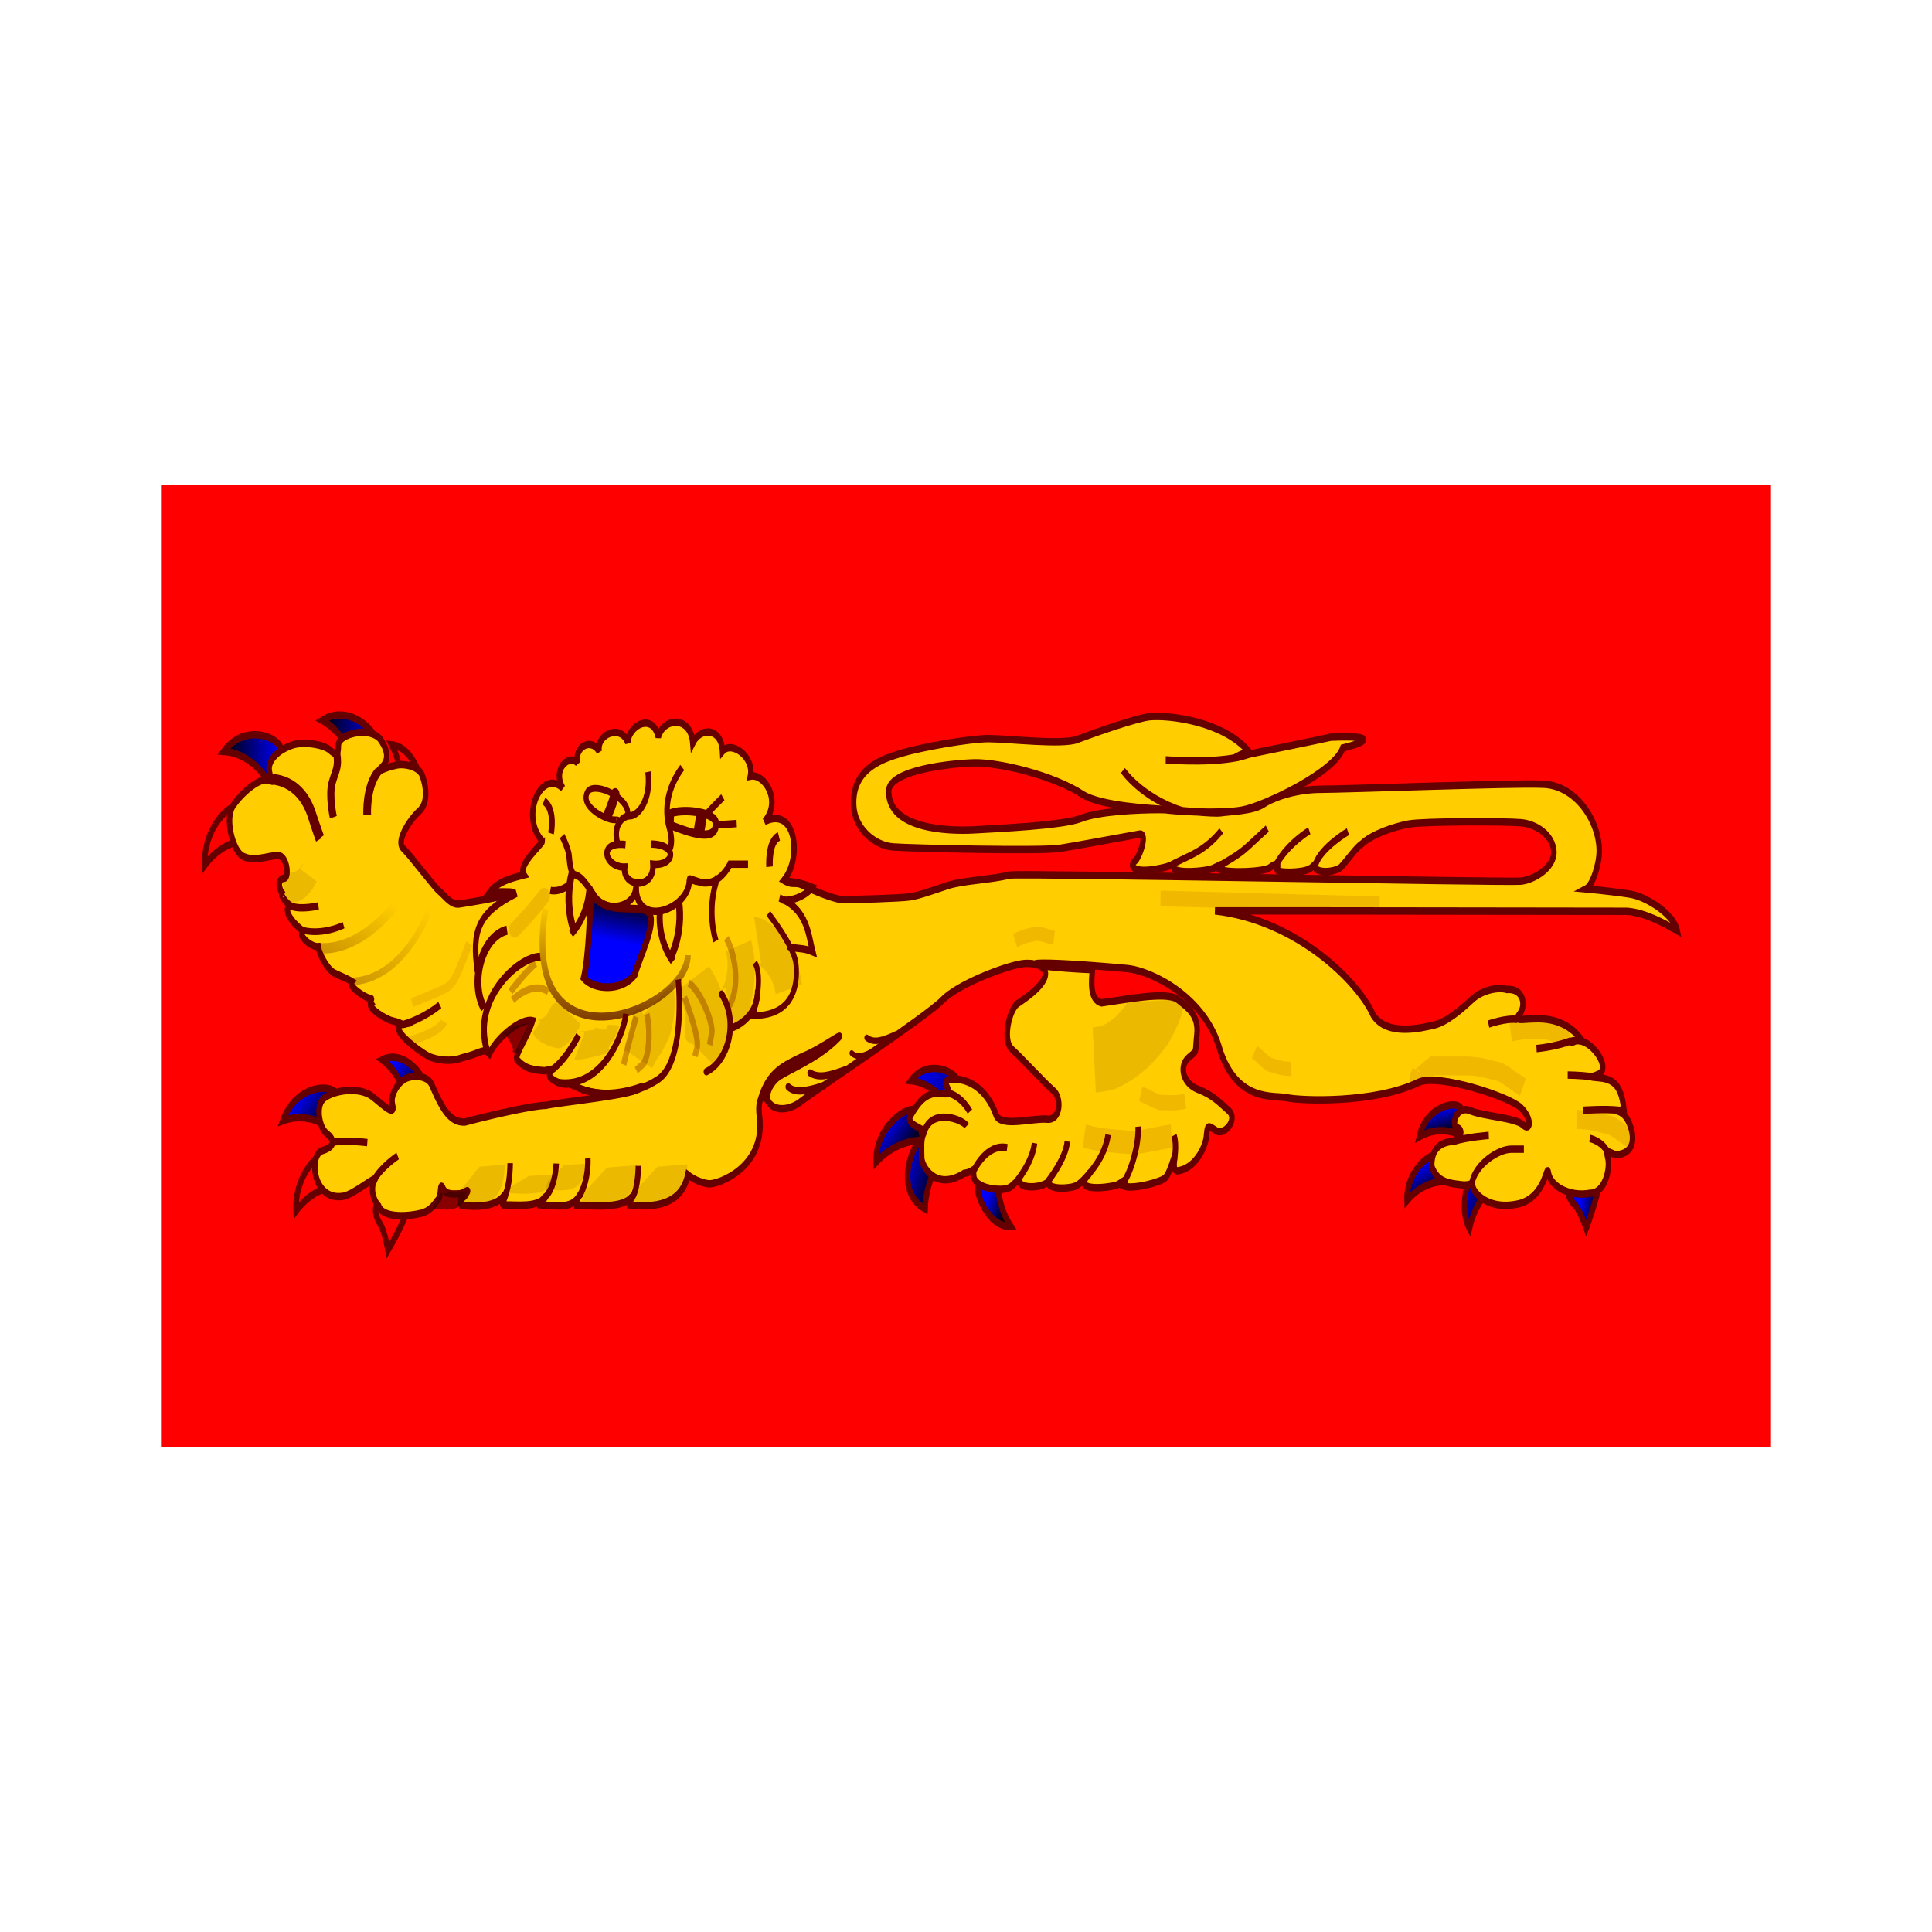 <svg:svg xmlns:dc="http://purl.org/dc/elements/1.1/" xmlns:ns1="http://www.w3.org/1999/xlink" xmlns:ns3="http://web.resource.org/cc/" xmlns:rdf="http://www.w3.org/1999/02/22-rdf-syntax-ns#" xmlns:svg="http://www.w3.org/2000/svg" height="432.876" id="svg1350" viewBox="-36.073 -107.431 432.876 432.876" width="432.876">
  <svg:defs id="defs1352">
    <svg:linearGradient id="linearGradient698">
      <svg:stop id="stop699" offset="0" stop-color="#4a0000" />
      <svg:stop id="stop700" offset="1" stop-color="#ffcf00" />
    </svg:linearGradient>
    <svg:linearGradient id="linearGradient662">
      <svg:stop id="stop663" offset="0" />
      <svg:stop id="stop664" offset="1" stop-color="#00f" />
    </svg:linearGradient>
    <svg:linearGradient id="linearGradient665" x1=".478" x2=".417" y1=".015" y2=".482" ns1:href="#linearGradient662" />
    <svg:linearGradient id="linearGradient677" ns1:href="#linearGradient662" />
    <svg:linearGradient id="linearGradient678" x1=".937" x2=".228" y1=".805" y2=".383" ns1:href="#linearGradient662" />
    <svg:linearGradient id="linearGradient679" x1="1.804" x2="-.415" y1="2.573" y2="1.878" ns1:href="#linearGradient662" />
    <svg:linearGradient gradientTransform="scale(1.218 .821)" id="linearGradient680" x1=".713" x2=".129" y1=".857" y2=".533" ns1:href="#linearGradient662" />
    <svg:linearGradient gradientTransform="scale(1.639 .61)" id="linearGradient681" x1=".589" x2=".057" y1=".947" y2=".871" ns1:href="#linearGradient662" />
    <svg:linearGradient gradientTransform="scale(1.405 .712)" id="linearGradient682" x1=".668" x2=".247" y1=".725" y2=".637" ns1:href="#linearGradient662" />
    <svg:linearGradient id="linearGradient683" x1=".876" x2=".352" y1=".68" y2=".57" ns1:href="#linearGradient662" />
    <svg:linearGradient gradientTransform="translate(0 5.8705e-7)" id="linearGradient684" x1=".868" x2=".145" y1=".633" y2=".375" ns1:href="#linearGradient662" />
    <svg:linearGradient id="linearGradient685" x1=".631" x2=".348" y1=".937" y2=".32" ns1:href="#linearGradient662" />
    <svg:linearGradient gradientTransform="translate(-1.9025e-8 0)" id="linearGradient686" x1=".595" x2=".366" y1=".938" y2=".266" ns1:href="#linearGradient662" />
    <svg:linearGradient id="linearGradient715" x1="-.016" x2=".909" y1=".906" y2=".039" ns1:href="#linearGradient698" />
    <svg:linearGradient id="linearGradient718" x1=".506" x2=".513" y1=".953" y2="-.039" ns1:href="#linearGradient698" />
  </svg:defs>
  <svg:rect fill="#f00" fill-rule="evenodd" height="215.73" id="rect1233" width="360.73" x="0" y="1.142" />
  <svg:g id="g854" transform="matrix(1.145 0 0 1.536 -33.397 -130.59)">
    <svg:g fill-rule="evenodd" id="g692" stroke="#650000" stroke-width="1.075" transform="translate(23.75 10)">
      <svg:path d="m165.38 177.4c-1.06 1.24 1.85 6.73 6.34 6.59-2.93-3.4-2.62-7.35-2.62-7.35l-3.72 0.76z" fill="url(#linearGradient682)" id="path637" />
      <svg:path d="m154.22 171.46c-1.62 0.17-5.53 7.38 0.71 9.96 0.2-4.48 3.13-7.14 3.13-7.14l-3.22-2-0.62-0.82z" fill="url(#linearGradient681)" id="path636" />
      <svg:path d="m153.46 167.15c-1.58-1.19-8.39 2.28-8.11 7.46 4.19-3.46 9.14-3.19 9.14-3.19l-1.03-4.27z" fill="url(#linearGradient680)" id="path635" />
      <svg:path d="m161.33 162.96c-0.11-1.62-6.03-3.5-9.14-0.25 4.47 0.37 7.01 3.4 7.01 3.4l2.13-3.15z" fill="url(#linearGradient679)" id="path634" />
    </svg:g>
    <svg:g fill-rule="evenodd" id="g687" stroke="#650000" stroke-width="1.075" transform="translate(23.75 10)">
      <svg:path d="m280.72 178.08c-0.11 1.48 0.42 2 1.43 2.84 1.02 0.83 2.16 3.32 2.16 3.32s3.25-6.54 2.43-7.42c-0.81-0.88-5.82 1.21-6.02 1.26z" fill="url(#linearGradient683)" id="path641" />
      <svg:path d="m263.57 175.37c-1.62-0.23-4.67 5.18-2.13 8.89 1.28-4.3 4.77-6.17 4.77-6.17l-2.64-2.72z" fill="url(#linearGradient684)" id="path640" />
      <svg:path d="m255.7 173.74c-1.26-1.03-6.69 1.97-6.47 6.46 3.34-2.99 7.29-2.75 7.29-2.75l-0.82-3.71z" fill="url(#linearGradient685)" id="path638" />
      <svg:path d="m259.82 166.8c-0.86-1.38-6.97-0.24-8.18 4.09 4.12-1.79 7.79-0.32 7.79-0.32l0.39-3.77z" fill="url(#linearGradient686)" id="path639" />
    </svg:g>
    <svg:g fill="url(#linearGradient678)" fill-rule="evenodd" id="g672" stroke="#650000" stroke-width="1.075" transform="translate(24.375 10)">
      <svg:path d="m56.274 163.76c0.587-1.52-3.982-5.72-8.174-4.1 3.894 2.23 4.918 6.05 4.918 6.05l3.256-1.95z" id="path630" />
      <svg:path d="m38.768 173.26c-1.524-1.37-7.92 2.53-7.538 8.43 3.901-3.9 8.616-3.56 8.616-3.56l-1.078-4.87z" id="path631" />
      <svg:path d="m39.326 164.91c-0.656-1.94-8.143-1.67-10.703 3.66 5.313-1.49 9.254 1.12 9.254 1.12l1.449-4.78z" id="path632" />
      <svg:path d="m46.952 180.67c-0.41 1.44 0 2.05 0.82 3.08 0.82 1.02 1.436 3.69 1.436 3.69s4.51-5.74 3.895-6.77c-0.615-1.02-5.946 0-6.151 0z" id="path633" />
    </svg:g>
    <svg:g fill="url(#linearGradient677)" fill-rule="evenodd" id="g667" stroke="#650000" stroke-width="1.075" transform="translate(23.75 10)">
      <svg:path d="m28.996 114.66c0-2.05-7.179-4.2-11.309 0.03 5.51 0.29 8.409 4.03 8.409 4.03l2.9-4.06z" id="path626" />
      <svg:path d="m21.545 122.82c-1.524-1.37-7.919 2.53-7.538 8.43 3.901-3.9 8.616-3.56 8.616-3.56l-1.078-4.87z" id="path627" />
      <svg:path d="m47.601 113.95c0.693-1.93-5.337-6.37-10.654-3.79 5.087 2.14 6.553 6.63 6.553 6.63l4.101-2.84z" id="path628" />
      <svg:path d="m56.114 121c1.197-1.11-1.052-6.9-5.532-7.28 2.516 3.71 1.751 7.59 1.751 7.59l3.781-0.31z" id="path629" />
    </svg:g>
    <svg:path d="m103.79 151.54c-4.502-3.79-0.05-10.7 3.99-7.75-2.11-2.83 1.35-5.07 2.92-3.65-0.73-2.3 2.58-3.83 4.21-1.7-0.58-2.57 4.34-4.07 5.62-1.27 0.08-2.52 4.89-4.51 5.95-0.82 0.94-2.84 6.3-3.21 6.75 0.83 1.56-2.35 5.58-2.18 5.82 1.23 1.73-1.6 6.23 0.8 5.46 3.64 2.77-0.43 6.16 3.62 2.78 6.62 6-2.32 7.42 5.18 3.77 8.58 1.89 0.83 2.05 0.1 3.72 0.72 1.66 0.62 4.68 1.65 7.44 2.09 2.49 0 11.64-0.2 13.51-0.41s4.43-0.92 7.49-1.67c3.2-0.74 7.83-0.77 12.05-1.51 3.35-0.28 97.31 1.1 100.01 0.89s6.65-2.08 6.44-4.37-3.32-3.95-6.44-4.15c-3.12-0.21-19.13-0.21-22.04 0.2-2.91 0.42-7.07 1.46-9.15 2.92-1 0.46-2.65 2.22-4.05 3.38-1.31 0.8-5.01 0.91-5.01-0.13 0-0.68-0.31 0.13-1.22 0.4-1.18 0.53-6.5 0.68-6.26 0 0.41-0.77-0.03-1.01-1.43-0.21-1.04 0.62-8.39 0.85-9.74 0.24 0.81-0.98 0.81-0.93-1.4-0.12-1.4 0.44-7.19 0.79-7.61-0.06-0.05-0.68-0.71-0.35-1.52-0.16-6.57 1.24-7.2-0.19-6.16-0.82 1.04-0.62 2.61-4.19 0.95-3.98s-12.06 1.66-15.59 2.08c-3.54 0.41-29.11 0-32.65-0.21-3.53-0.21-7.48-2.61-7.69-6.03-0.37-5.48 5.82-6.86 9.57-7.69 3.74-0.83 13.09-2.08 16.84-2.08 3.74 0 14.41 0.96 17.32 0.12 2.91-0.83 11.75-3.15 14.25-3.32 3.69-0.25 14.24 0.65 19.27 5.02-2.62 0.86-3.85 1.37-0.88 0.59 2.71-0.41 14.31-2.16 17.01-2.62 9.36-0.29 6.9 0.75 2.33 1.58-1.53 3.52-15.27 8.42-19.64 9.05-4.37 0.62-13.63 0.16-15.7-0.11-2.08-0.11-11.92-0.47-15.5-2.14-5.79-2.84-16.48-4.7-21.17-4.64-4.38 0.07-16.89 1.02-16.84 4.16-0.06 5.53 11.65 5.82 16.64 5.62 4.99-0.21 17.46-0.63 20.99-1.67 3.54-1.04 11.18-1.29 15.34-1.29s10.24 0.67 12.11 0.46 6.24-0.25 8.31-1.29c2.08-1.04 6.6-2.13 11.18-2.13 4.57 0 38.51-0.94 43.09-0.74 6.62-0.03 11.3 5.2 11.38 9.64 0.03 2.08-1.37 5.16-2.57 5.63 2.05 0.14 7.19 0.56 8.89 0.81 3.18 0.46 8.35 2.99 8.94 5.3-2.42-1.06-6.32-2.66-9.84-2.84-0.69 0.01-74.78-0.09-80.61-0.06 15.84 1.35 27.94 10.16 30.96 15.2 2.7 3.12 9.35 1.88 11.85 1.46 2.49-0.42 5.41-2.29 7.48-3.74 2.08-1.46 5.33-1.83 6.8-1.46 3.23-0.21 3.81 2.29 2.56 3.54-1.25 1.24 0.21 0.73 3.53 0.73 3.33 0 6.26 0.9 8.22 2.78-1.87 1.25-2.81 0.23-0.11 0.44 2.71 0.2 5.97 3.79 3.95 4.8-1.76 0.63-2.28 0.39 0 0.6 3.41 0.21 4.34 1.81 4.79 4.64-2.89 0.38-1.46-0.27 0 0.77 1.45 1.04 3.57 5.64-1.67 5.82-1.87-0.62-1.84-0.75-1.44 0.67 0.37 1.45-0.64 4.94-3.55 4.94-4.03 0.56-7.69-1.04-8.11-2.91-0.41-1.87-0.36 3.61-6.07 4.48-5.4 0.87-8.27-1.36-8.69-2.4-0.41-1.04-0.21-0.21-2.28-0.41-2.08-0.21-4.7-0.23-5.83-2.71 0-1.45 0.41-3.37 4.11-3.63 1.67-0.21 2.13-1.77 0.88-1.98-1.24-0.21-0.2-3.33 2.5-2.5 2.7 0.84 8.94 1.04 10.39 2.08 1.46 1.04 1.88-0.83-0.41-2.49-2.29-1.67-16.22-4.99-19.96-3.74-8.72 3.17-23.29 2.7-25.78 2.28-2.5-0.41-9.7 0.72-13.1-6.86-2.76-7.74-13.23-11.56-18.01-11.98-23.59-1.6-22.31-0.37-7.01 0.15-0.11 1.45-0.67 4.41 1.81 4.84 4.16-0.41 12.81-1.74 14.89-0.49 2.08 1.24 4.16 2.28 3.75 5.19-0.42 2.92 0.2 2.08-1.67 3.33s-1.04 3.74 1.87 4.58c2.91 0.83 4.16 1.87 6.03 3.11 1.87 1.25-0.83 3.75-2.49 2.91-1.66-0.83-1.66-0.83-1.87 0.84-0.21 1.66-2.28 4.81-5.79 5.04-0.74-0.2-0.53-1.06-0.45-1.72 0.21-1.45-0.7 1.81-1.79 2.72-0.69 0.61-6.58 1.8-8.24 1.18 0.74-1.3 0.31-0.77-1.14-0.15-1.42 0.41-9.09 1.18-5.67-1.46 0.89-0.96-1.22 1.2-2.38 1.58-0.97 0.44-5.52 0.71-5.52-0.54-1.44 0.92-4.88 0.92-5.41 0.21-1.04-0.83-1.13 0.62-3.01 0.83-1.87 0.21-5.93-0.21-6.13-1.87-0.21-1.67 0.41-0.63-1.88-0.42-5.56 2.67-8.31-1.04-8.31-2.28 0-1.25-0.21-2.71 0.41-3.54 0.63-0.83-3.87-1.08-2.49-2.72 1.55-2 3.18-3.47 6.24-3.1 1.45 0.21 1.24-0.42 0.62-1.25s1.66-1.25 4.37-0.41c2.7 0.83 4.57 2.91 5.4 4.78s7.28 0.41 9.98 0.62 2.91-3.12 1.25-4.16-6.24-4.78-8.11-6.03c-1.87-1.24-0.62-5.61 1.04-6.65 9.68-4.73 4.37-6.24 0.83-5.82-3.53 0.42-12.62 3.04-15.53 5.33-2.91 2.28-25.52 13.49-27.6 14.74s-5.1 1.55-6.35 0.1c-1.25-1.46-2.08-0.42-1.87 1.66 1.65 7.85-8.11 10.36-9.82 10.26-1.19-0.09-2.9-0.57-4.13-1.31-1.21 4.39-6.58 4.82-11.43 4.39-0.07-0.52 0.91-1.49 0.37-1.11-1.6 1.5-6.52 1.34-10.75 1.12-0.28-0.92 1.46-2.03 0.63-1.41-1.42 1.93-3.86 1.58-7.82 1.38-0.04-0.41 1.84-1.77 0.96-0.95-1.73 1.36-5.336 0.94-8.135 0.97-0.331-0.31 1.447-2.46-0.179-1.04-1.555 1.22-4.847 1.42-7.994 1.09-0.56-1.02 0.655-1.03 0.989-1.67 0.832-1.04-0.416 0-1.455 0-1.04 0-2.495 0.21-3.119-0.83s-0.266 1.04-0.87 1.6c-0.604 0.49-1.285 1.65-3.364 2.06-2.079 0.42-7.485 0.84-8.316-1.04-1.12-0.86-1.663-2.7-0.832-3.74 0.832-1.04-3.959 2.01-6.029 2.29-6.089 0.85-6.861-6.03-4.158-6.65 2.702-0.63 2.287-1.67 0.831-2.5-1.455-0.83-2.287-4.16-0.416-5.2 1.872-1.04 6.202-1.61 8.941-0.41 1.602 0.79 5.031 3.52 4.366 1.45-0.464-1.27 0.722-2.9 2.049-3.6 1.152-0.76 4.698-0.96 5.643 0.69 2.191 3.83 3.743 5.48 6.445 5.41 5.758-1.14 13.543-2.43 15.823-2.43 2.94-0.5 18.47-1.6 18.47-2.64-9.31 2.33-13.08-0.69-14.12-0.48s-3.6-0.67-3.6-1.25c0-1.25 2.35-1.1-0.98-0.69-1.99-0.12-3.76-0.18-5.441-1.68-0.275-0.77 2.201-3.41 3.101-5.62-2.146-0.42-6.894 2.37-8.449 4.83-1.091-0.94-1.532-0.09-5.427 0.6-1.838 0.58-4.827 0.37-6.49-0.25-1.664-0.63-8.18-4.19-5.028-4.65-0.83-0.3-1.783-0.46-2.411-0.59-2.287-0.7-4.449-2.08-3.784-2.45-0.58-0.63 0.662-0.62-0.254-0.75-1.247-0.21-4.319-1.83-3.531-2.45-0.787-0.38-2.657-0.96-3.449-1.25-1.455-0.62-2.913-2.79-3.121-3.83-1.341 0.1-4.203-1.74-2.911-2.28-2.185-1.17-4.044-3.1-2.589-3.73-1.275-0.72-2.165-2.05-1.278-1.55-1.326-1.18-0.915-2.42 0.125-2.42 1.039 0 0.624-3.32-1.247-3.32-1.872 0-4.881 1.05-7.069 0-1.8-1-3.327-5.41-1.664-7.28 1.664-1.87 4.99-3.95 6.653-3.74 1.664 0.21 0.832 0.62 0.416-1.25s2.348-3.27 4.158-3.74c2.195-0.73 6.446-0.21 7.693 0.62s1.663 0.83 1.663-0.62c0-1.02 1.606-1.56 3.036-1.82 2.38-0.41 4.241 0.08 5.073 0.78 1.291 1.34 2.079 2.91 0.416 4.16-1.664 1.25-0.22 0.19 2.482-0.23 1.741-0.41 4.881 0.12 5.418 1.48 0.722 1.45 1.247 3.95-0.624 5.19-1.871 1.25-4.574 4.37-3.118 5.41 1.455 1.04 6.029 5.61 7.069 6.24 1.039 0.62 2.287 2.08 3.95 1.87s3.534-0.42 4.99-0.63c5.776-0.84 8.382-1.27 0.966-1.1 1.664-1.7 5.15-2.2 6.666-2.5-1.335-1.45 3.59-4.5 3.59-4.92z" fill="#ffcd00" fill-rule="evenodd" id="path1102" stroke="#650000" stroke-width="1.075" transform="translate(0 -13.75)" />
    <svg:path d="m103.81 154.66c-3.99-0.45-14.07 5.86-10.819 13.7" fill="none" id="path566" stroke="#650000" stroke-width="1.163" />
    <svg:path d="m104.41 147.63c-5.379 24.58 27.63 15.06 27.86 6.78" fill="none" id="path567" stroke="url(#linearGradient718)" stroke-width="1.148" />
    <svg:path d="m130.37 157.96c0.44 3.23 0.7 12.25-3.92 14.56s-10.4 2.58-14.92 1.47" fill="none" id="path568" stroke="#650000" stroke-width="1.068" />
    <svg:path d="m120.15 162.96c-0.46 3.17-4.87 11.08-13.45 10" fill="none" id="path569" stroke="#650000" stroke-width="1.075" />
    <svg:path d="m50.694 142.7c4.491 0.32 6.736 2.89 7.698 5.13 0.963 2.25 1.604 3.53 1.604 3.53" fill="none" id="path570" stroke="#650000" stroke-width="1.075" transform="translate(0 -13.75)" />
    <svg:path d="m54.52 160.97c1.925 0.64 5.453 0 5.453 0" fill="none" id="path571" stroke="#650000" stroke-width="1.075" transform="translate(0 -13.75)" />
    <svg:path d="m56.394 164.43c4.249 0.96 8.497-0.65 8.497-0.65" fill="none" id="path572" stroke="#650000" stroke-width=".978" transform="translate(0 -13.75)" />
    <svg:path d="m65.885 158.26c11.607 0 16.537-11.83 16.537-11.83" fill="none" id="path574" stroke="url(#linearGradient715)" stroke-opacity=".261" stroke-width="1.094" />
    <svg:path d="m89.506 166.44c-3.208 6.09-2.887 6.09-7.057 7.37l-4.17 1.29" fill="none" id="path576" stroke="#650000" stroke-opacity=".089" stroke-width="1.325" transform="translate(0 -13.75)" />
    <svg:path d="m76.355 178.31c4.491-0.97 7.377-2.89 7.377-2.89" fill="none" id="path577" stroke="#650000" stroke-width="1.075" transform="translate(0 -13.75)" />
    <svg:path d="m71.545 127.52c-2.566 2.25-2.246 6.42-2.246 6.42" fill="none" id="path578" stroke="#650000" stroke-width="1.075" />
    <svg:path d="m124.47 141.42c0.64 4.17-1.93 6.41-3.53 6.41s-3.39 1.56-2.41 4.06" fill="none" id="path579" stroke="#650000" stroke-width="1.075" transform="translate(0 -13.75)" />
    <svg:path d="m131.17 140.78c-2.89 2.88-3.53 6.09-2.57 8.66 0.96 2.56 0.05 3.31 0.05 3.31" fill="none" id="path580" stroke="#650000" stroke-width="1.075" transform="translate(0 -13.75)" />
    <svg:path d="m96.884 164.51c-5.133 1-7.223 7.78-4.488 11.43" fill="none" id="path581" stroke="#650000" stroke-width="1.339" transform="translate(0 -13.75)" />
    <svg:path d="m144.04 154.89h-3.53s-2.25 3.53-6.1 2.57c-3.85-0.97-0.32 0-0.32 0" fill="none" id="path582" stroke="#650000" stroke-width="1.075" transform="translate(0 -13.75)" />
    <svg:path d="m125.11 151.95c5.49 0.1 4.39 3.26 0.32 2.94 0.32 3.85-6.07 3.36-5.52 0.42-3.84 0.08-5.42-3.81 0.16-3.28" fill="none" id="path583" stroke="#650000" stroke-width="1.075" transform="translate(0 -13.75)" />
    <svg:path d="m255.1 141.14c1.13-2.48 6.33-4.75 6.33-4.75" fill="none" id="path584" stroke="#650000" stroke-width="1.075" />
    <svg:path d="m247.54 141.01c2.26-2.94 6.33-4.75 6.33-4.75" fill="none" id="path585" stroke="#650000" stroke-width="1.075" />
    <svg:path d="m236.5 141.29c3.43-1.5 4.4-2.09 5.53-2.86 1.22-0.86 3.62-2.49 3.62-2.49" fill="none" id="path586" stroke="#650000" stroke-width="1.075" />
    <svg:path d="m226.91 141.2c2.52-0.95 4.47-1.51 6.15-2.41 2.12-1.08 3.58-2.53 3.58-2.53" fill="none" id="path587" stroke="#650000" stroke-width="1.023" />
    <svg:path d="m228.97 133.34c-7.99-1.96-11.57-5.87-11.57-5.87" fill="none" id="path588" stroke="#650000" stroke-width="1.075" />
    <svg:path d="m242.29 125.02c-5.3 1.59-16.06 0.9-16.52 0.9" fill="none" id="path589" stroke="#650000" stroke-width="1.075" />
    <svg:path d="m146.48 189.22c1.58-4.06 4.55-4.97 8.26-6.3 3.85-1.13 9.7-4.55 6.08-2.06-3.62 2.48-8.84 4.07-10.65 4.97-1.81 0.91-2.94 2.92-2.01 3.85" fill="none" id="path590" stroke="#650000" stroke-width="1.075" transform="translate(0 -13.75)" />
    <svg:path d="m138.88 173.84c3.39 4.08 1.3 9.74-3 11.32" fill="none" id="path591" stroke="#650000" stroke-linecap="round" stroke-width="1.075" transform="translate(0 -13.75)" />
    <svg:path d="m150.19 159.82c5.51 1.65 5.71 5.54 6.5 7.84-1.94-0.65-3.35-0.34-4.81-0.82" fill="none" id="path592" stroke="#650000" stroke-width="1.075" transform="translate(0 -13.75)" />
    <svg:path d="m148.02 162.06c3.74 3.7 5.17 5.96 5.38 7.24 0.35 2.24 0.37 7.76-8.47 7.67 0.82-1.65 1.87-5.98 0.45-7.73" fill="none" id="path593" stroke="#650000" stroke-width=".982" transform="translate(0 -13.75)" />
    <svg:path d="m145.94 159.46c0 3.62-3.46 5.1-5.04 5.55" fill="none" id="path594" stroke="#650000" stroke-width="1.075" />
    <svg:path d="m132.55 157.11c0.22 4.29-10.63 7.46-10.41 0.9" fill="none" id="path595" stroke="#650000" stroke-width="1.075" transform="translate(0 -13.75)" />
    <svg:path d="m122.11 158.24c-0.23 3.16-6.2 3.84-8.27 1.13-1.61-1.81-2.53-2.72-3.68-2.94-1.14-0.23-1.02-2.86-1.25-3.25-0.14-0.53-0.88-1.89-1.25-2.4" fill="none" id="path596" stroke="#650000" stroke-width="1.083" transform="translate(0 -13.75)" />
    <svg:path d="m113.48 159.15c2.78 3.5 9.39 1.4 11.1 2.8s-1.66 6.28-2.72 9.07c-2.47 2.41-7.96 2.26-9.98 0.47 1.09-3.35 1.18-10.47 1.39-10.71l0.21-1.63z" fill="url(#linearGradient665)" fill-rule="evenodd" id="path597" stroke="#650000" stroke-width="1.132" transform="translate(0 -13.75)" />
    <svg:path d="m63.724 138.72c0.452 2.04-0.227 2.49-0.905 4.3-0.679 1.81 0.226 4.98 0.226 4.98" fill="none" id="path598" stroke="#650000" stroke-width="1.075" transform="translate(0 -13.75)" />
    <svg:path d="m62.53 195.5c2.262-0.46 7.012 0 7.012 0" fill="none" id="path599" stroke="#650000" stroke-width="1.075" transform="translate(0 -13.75)" />
    <svg:path d="m70.962 200.84c1.357-1.81 4.524-3.39 4.524-3.39" fill="none" id="path600" stroke="#650000" stroke-width="1.075" transform="translate(0 -13.75)" />
    <svg:path d="m96.358 203.25c1.131-1.13 1.131-4.75 1.131-4.75" fill="none" id="path601" stroke="#650000" stroke-width="1.075" transform="translate(0 -13.75)" />
    <svg:path d="m104.61 203.22c1.8-1.48 1.9-4.67 1.9-4.67" fill="none" id="path602" stroke="#650000" stroke-width="1.075" transform="translate(0 -13.75)" />
    <svg:path d="m111.17 203.14c1.81-2.49 1.51-5.36 1.51-5.36" fill="none" id="path603" stroke="#650000" stroke-width="1.075" transform="translate(0 -13.75)" />
    <svg:path d="m121.45 203.41c1.13-1.35 1.13-4.52 1.13-4.52" fill="none" id="path604" stroke="#650000" stroke-width="1.075" transform="translate(0 -13.75)" />
    <svg:path d="m194.75 196.24c-4.07-0.68-6.56 3.39-6.56 3.39" fill="none" id="path605" stroke="#650000" stroke-width="1.075" transform="translate(0 -13.75)" />
    <svg:path d="m200.1 195.58c-0.45 2.94-3.62 5.65-3.62 5.65" fill="none" id="path606" stroke="#650000" stroke-width="1.075" transform="translate(0 -13.75)" />
    <svg:path d="m206.51 195.33c-0.22 2.49-3.84 5.88-3.84 5.88" fill="none" id="path607" stroke="#650000" stroke-width="1.075" transform="translate(0 -13.75)" />
    <svg:path d="m214.5 180.59c-0.6 3.31-3.86 5.79-3.86 5.79" fill="none" id="path608" stroke="#650000" stroke-width="1.075" />
    <svg:path d="m220.37 193.17c0.23 2.94-1.81 7.47-3.16 8.37" fill="none" id="path609" stroke="#650000" stroke-width="1.075" transform="translate(0 -13.75)" />
    <svg:path d="m227.39 194.43c0.67 1.58 0 3.84 0 3.84" fill="none" id="path610" stroke="#650000" stroke-width="1.075" transform="translate(0 -13.75)" />
    <svg:path d="m183.15 188.26c2.72 0.45 4.3 2.71 4.3 2.71" fill="none" id="path611" stroke="#650000" stroke-width="1.075" transform="translate(0 -13.75)" />
    <svg:path d="m178.52 193.94c1.43-3.57 7.57-1.83 8.31-0.87" fill="none" id="path612" stroke="#650000" stroke-width="1.075" transform="translate(0 -13.75)" />
    <svg:path d="m294.6 163.78c-2.27-0.23-5.66 0.68-5.66 0.68" fill="none" id="path613" stroke="#650000" stroke-width="1.075" />
    <svg:path d="m305.11 180.65c-3.16 0.9-6.78 1.13-6.78 1.13" fill="none" id="path614" stroke="#650000" stroke-width="1.075" transform="translate(0 -13.75)" />
    <svg:path d="m309.18 185.87c-2.71-0.23-4.75-0.23-4.75-0.23" fill="none" id="path615" stroke="#650000" stroke-width="1.075" transform="translate(0 -13.75)" />
    <svg:path d="m314.46 190.78c-2.72-0.23-7.01 0-7.01 0" fill="none" id="path616" stroke="#650000" stroke-width="1.075" transform="translate(0 -13.75)" />
    <svg:path d="m312.37 197.14c-0.9-1.81-3.62-2.26-3.62-2.26" fill="none" id="path617" stroke="#650000" stroke-width="1.075" transform="translate(0 -13.75)" />
    <svg:path d="m285.71 201.35c0.68-2.71 5.17-4.89 7.66-4.89h2.49" fill="none" id="path618" stroke="#650000" stroke-width="1.075" transform="translate(0 -13.75)" />
    <svg:path d="m281.98 195.35c2.71-0.68 7.01-0.9 7.01-0.9" fill="none" id="path619" stroke="#650000" stroke-width="1.075" transform="translate(0 -13.75)" />
    <svg:path d="m106.02 170.92c2.71-1.58 4.85-4.84 4.85-4.84" fill="none" id="path620" stroke="#650000" stroke-width="1.075" />
    <svg:path d="m139.11 145.12c-2.72 2.03-2.94 2.26-2.94 2.26" fill="none" id="path622" stroke="#650000" stroke-width="1.075" transform="translate(0 -13.75)" />
    <svg:path d="m141.82 148.96c-3.62 0.23-3.81 0.11-3.81 0.11" fill="none" id="path623" stroke="#650000" stroke-width="1.075" transform="translate(0 -13.75)" />
    <svg:path d="m128.94 147.44c2.67-0.71 8.9-0.12 8.81 1.53 0 2.03-2.43 2.15-8.87 0.23l0.06-1.48v-0.28z" fill="none" id="path624" stroke="#650000" stroke-width="1.218" transform="translate(0 -13.75)" />
    <svg:path d="m120.5 147.65c0.34-2.41-6.17-4.78-7.75-3.44-1.93 2.22 3.54 4.2 5 4.2 1.35 0 0.55 0.12 0.55 0.12" fill="none" id="path625" stroke="#650000" stroke-width=".989" transform="translate(0 -13.75)" />
    <svg:path d="m139.8 165.67c2.05 2.87 2.65 7.74 0.33 10.11" fill="none" id="path643" stroke="#650000" stroke-opacity=".3" stroke-width="1.075" transform="translate(0 -13.75)" />
    <svg:path d="m138.16 156.65c-2.46 4.92-0.41 9.43-0.41 9.43" fill="none" id="path644" stroke="#650000" stroke-width="1.075" transform="translate(0 -13.75)" />
    <svg:path d="m109.04 157.88c-2.05 1.23-3.69 0.82-3.69 0.82" fill="none" id="path648" stroke="#650000" stroke-width="1.075" transform="translate(0 -13.75)" />
    <svg:path d="m132.42 172.23c2.05 0.82 4.92 5.74 4.51 7.38l-0.41 1.64" fill="none" id="path650" stroke="#650000" stroke-opacity=".3" stroke-width="1.075" transform="translate(0 -13.75)" />
    <svg:path d="m131.6 174.28c1.23 2.46 2.87 6.15 2.46 7.38l-0.41 1.23" fill="none" id="path651" stroke="#650000" stroke-opacity=".3" stroke-width="1.075" transform="translate(0 -13.75)" />
    <svg:path d="m124.22 176.74c0.82 2.46 0.41 6.56-0.82 7.38l-1.23 0.82" fill="none" id="path652" stroke="#650000" stroke-opacity=".3" stroke-width="1.075" transform="translate(0 -13.75)" />
    <svg:path d="m122.17 177.15c-1.24 2.87-2.47 6.97-2.47 6.97" fill="none" id="path653" stroke="#650000" stroke-opacity=".3" stroke-width="1.075" transform="translate(0 -13.75)" />
    <svg:path d="m104.12 159.52c-2.46 2.46-5.739 4.92-5.739 4.92" fill="none" id="path654" stroke="#650000" stroke-linecap="round" stroke-opacity=".102" stroke-width="2.325" transform="translate(0 -13.75)" />
    <svg:path d="m102.48 169.36c-2.05 1.23-4.919 4.1-4.919 4.1" fill="none" id="path655" stroke="#650000" stroke-opacity=".299" stroke-width="1.075" transform="translate(0 -13.75)" />
    <svg:path d="m104.94 173.46c-3.28-1.64-6.969 1.23-6.969 1.23" fill="none" id="path656" stroke="#650000" stroke-opacity=".299" stroke-width="1.075" transform="translate(0 -13.75)" />
    <svg:path d="m84.538 177.85c-0.82 1.64-6.971 2.87-6.971 2.87" fill="none" id="path657" stroke="#650000" stroke-opacity=".096" stroke-width="1.325" transform="translate(0 -13.75)" />
    <svg:path d="m134.91 134.24l-0.41 1.86" fill="none" id="path658" stroke="#650000" stroke-linecap="round" stroke-width="2.088" />
    <svg:path d="m118.04 130.89c-0.48 1.4-1.33 2.83-1.33 2.83" fill="none" id="path660" stroke="#650000" stroke-linecap="round" stroke-width="1.694" />
    <svg:path d="m98.772 159.12c-7.554 2.87-8.844 5.41-7.666 11.46" fill="none" id="path661" stroke="#650000" stroke-width="1.075" transform="translate(0 -13.75)" />
    <svg:path d="m150.09 150.85c-2.16 0.71-1.84 4.41-1.84 4.41" fill="none" id="path705" stroke="#600" stroke-width="1.288" transform="translate(0 -13.75)" />
    <svg:path d="m104.1 145.69c2.31 1.18 1.38 4.71 1.38 4.71" fill="none" id="path706" stroke="#600" stroke-width="1.129" transform="translate(0 -13.75)" />
    <svg:path d="m88.906 188.82c-0.168 3.53-4.762 2.59-6.717 2.6l1.696-2.3c0.242 0 0.794 0.22 1.457-0.13l3.564-0.17z" fill="#390000" fill-opacity=".599" id="path711" />
    <svg:path d="m129.24 158.54c0.52 1.69 0.48 2.82 0.3 4.65-0.6 2.94-0.79 3.04-2.45 5.46-0.59 0.68-0.29-0.04-1.84 2.23l-5.41-2.7c0.29 0.86 0-0.62 0.26-0.92 0.84-1.17 0.79-1.36 1.06-2.8 0.12-1.32 1.54-3.52 2.36-1.38l5.72-4.54z" fill="#390000" fill-opacity=".1" id="path712" />
    <svg:path d="m110.07 169.58c1.24 0.26 4.28-0.49 5.61-0.7 2.12-0.51 0.17-0.78 1.9-1.95 0.48-0.41 0.92-1.83 1.34-2.27l-2.3-0.11c-0.29 1.42-2.14 0.27-2.35 0.45-0.84 0.59-0.75 0.21-1.8 0.46-0.95 0.13-1.98-0.11-0.42 0.32l-1.98 3.8z" fill="#390000" fill-opacity=".1" id="path713" />
    <svg:path d="m229.59 174.56c-0.7 2.82-1.66 4.29-3.39 6.54-3.15 3.29-6.09 5.07-10.2 6.54-1.3 0.28-2.58 0.45-3.9 0.56l-0.62-9.51c0.59-0.03 1.14-0.09 1.71-0.2 2.03-0.68 3.33-1.55 4.85-3.18 1.21-1.64 1.75-4.04 1.07-0.31l10.48-0.44z" fill="#390000" fill-opacity=".1" id="path714" transform="translate(0 -13.75)" />
    <svg:path d="m70.415 161.04c8.881-1.52 13.828-10.08 13.828-10.08" fill="none" id="path716" stroke="url(#linearGradient715)" stroke-opacity=".261" stroke-width="1.511" />
    <svg:path d="m60.05 167.15c9.002 0.39 15.639-6.93 15.639-6.93" fill="none" id="path717" stroke="url(#linearGradient715)" stroke-opacity=".261" stroke-width="1.511" transform="translate(0 -13.75)" />
    <svg:path d="m274.89 186.09c0.15-0.29 0.29-0.59 0.44-0.88-0.97 1.94-0.73 1.04 2.65-0.89h6.63c2.75 0.03 4.13 0.44 6.63 0.89 1.52 0.61 2.93 1.52 4.42 2.21" fill="none" id="path719" stroke="#700" stroke-opacity=".102" stroke-width="2.75" transform="translate(0 -13.75)" />
    <svg:path d="m102 165.63c-0.28 0.97 3.2 2.32 5.24 2.38 2.14-0.96 2.21-1.33 3.69-2.93 0.37-0.53-0.08-0.17 0.22-0.74l-4.53-3.14c-0.57 0.25-0.93 0.48-1.09 0.72-0.7 0.8-0.69 1.25-1.75 1.71-0.99 0.32-1.1 0.14-0.34 0.43l-0.77 0.9-0.67 0.67z" fill="#390000" fill-opacity=".1" id="path721" />
    <svg:path d="m141.81 179.23c1.27-1.01 1.79-1.89 2.53-3.39 0.93-2.57 1.14-4.69 0.93-7.43-0.16-0.84-0.37-1.63-0.63-2.44l-4.96 1.64c0.12 0.35 0.22 0.69 0.3 1.05 0.13 1.35-0.01 2.3-0.49 3.55-0.54 1.07-1.64 1.89 0.1 0.7l2.22 6.32z" fill="#390000" fill-opacity=".1" id="path723" transform="translate(0 -13.75)" />
    <svg:path d="m145.21 162.57c1.63 0.14 2.54 0.61 3.96 1.48 2.16 1.68 3.46 3.39 4.71 5.89 0.3 0.81 0.54 1.62 0.74 2.47l-5.15 1.44c-0.08-0.38-0.18-0.73-0.3-1.09-0.6-1.24-1.22-1.98-2.28-2.79-1.04-0.6-2.41-0.69-0.29-0.66l-1.39-6.74z" fill="#390000" fill-opacity=".1" id="path724" transform="translate(0 -13.75)" />
    <svg:path d="m137.25 170.34c1.37-1.62 2.5-0.68 2.91-2.69 0.23-3.32-0.36-5.87-1.83-9.01-0.58-0.91-1.21-1.76-1.92-2.62l-6.33 3.65c0.32 0.37 0.61 0.73 0.87 1.13 0.76 1.53 0.96 2.69 0.82 4.31-0.32 1.44 0.04 1.89 1.55 2.35l3.93 2.88z" fill="#390000" fill-opacity=".1" id="path722" />
    <svg:path d="m306.23 192.12c2.75 0.03 4.13 0.44 6.63 0.88 1.52 0.61 2.93 1.53 4.42 2.21" fill="none" id="path725" stroke="#700" stroke-opacity=".102" stroke-width="2.75" transform="translate(0 -13.75)" />
    <svg:path d="m293.28 179.4c2.7-0.51 4.14-0.37 6.67-0.42 1.61 0.3 3.17 0.93 4.76 1.31" fill="none" id="path726" stroke="#700" stroke-opacity=".102" stroke-width="2.75" transform="translate(0 -13.75)" />
    <svg:path d="m250.37 184.73c-1.79 0.04-2.69-0.29-4.32-0.62-1-0.5-1.93-1.27-2.91-1.83" fill="none" id="path727" stroke="#700" stroke-opacity=".102" stroke-width="2.072" transform="translate(0 -13.75)" />
    <svg:path d="m267.64 146.99c-8.86-0.2-15.49-0.3-21.43-0.42-5.74-0.11-15.23-0.32-21.46-0.44" fill="none" id="path728" stroke="#700" stroke-opacity=".102" stroke-width="2.28" />
    <svg:path d="m196.31 166.05c1.64-0.71 2.6-0.75 4.23-1.05 1.12 0.09 2.27 0.45 3.39 0.61" fill="none" id="path729" stroke="#700" stroke-opacity=".102" stroke-width="2.072" transform="translate(0 -13.75)" />
    <svg:path d="m59.644 157.4c-0.735 1.13-1.291 1.6-2.215 2.29-1.533 0.88-2.303 0.79-3.767 0.69-0.43-0.12-0.416-2.6-0.819-2.8l0.789-1.69c0.174 0.1 0.345 0.17 0.532 0.23 0.713 0.07 1.252-0.07 2.003-0.52 0.659-0.51 1.269-1.48 0.366 0.06l3.111 1.74z" fill="#390000" fill-opacity=".1" id="path730" transform="translate(0 -13.75)" />
    <svg:g fill="none" id="g733" stroke="#650000" transform="matrix(1 0 0 .914 0 -.275)">
      <svg:path d="m113.03 158.3c-0.25 4.92-3.62 7.54-3.62 7.54" id="path731" stroke-width="1.184" />
      <svg:path d="m109.63 156.01c-1.74 5.36 0.49 9.67 0.49 9.67" id="path732" stroke-width="1.307" />
    </svg:g>
    <svg:g fill="none" id="g736" stroke="#650000" transform="matrix(-.991 -.122 -.135 .898 260.17 19.732)">
      <svg:path d="m113.03 158.3c-0.25 4.92-3.62 7.54-3.62 7.54" id="path737" stroke-width="1.184" />
      <svg:path d="m109.63 156.01c-1.74 5.36 0.49 9.67 0.49 9.67" id="path738" stroke-width="1.307" />
    </svg:g>
    <svg:path d="m106.11 186.44c-0.23 3.6-6.63 2.65-9.354 2.66l0.765-0.95c0.336 0 2.699-1.18 3.629-1.54l4.96-0.17z" fill="#390000" fill-opacity=".1" id="path837" />
    <svg:path d="m112.31 184.81c-0.2 5.08-5.66 3.74-7.98 3.75l0.65-1.34c0.29 0 2.3-1.66 3.09-2.18l4.24-0.23z" fill="#390000" fill-opacity=".1" id="path838" />
    <svg:path d="m122.28 185.03c-0.27 7.56-7.77 5.56-10.96 5.59l0.9-1.99c0.39 0 3.17-2.47 4.25-3.24l5.81-0.36z" fill="#390000" fill-opacity=".1" id="path839" />
    <svg:path d="m132.15 184.92c-0.27 7.56-7.77 5.56-10.96 5.58l0.89-1.99c0.4 0 3.17-2.47 4.25-3.24l5.82-0.35z" fill="#390000" fill-opacity=".1" id="path840" />
    <svg:path d="m96.438 184.92c-0.234 7.56-6.632 5.56-9.355 5.58l0.765-1.99c0.336 0 2.703-2.47 3.627-3.24l4.963-0.35z" fill="#390000" fill-opacity=".1" id="path841" />
    <svg:path d="m101.24 164.28c-0.89 1.92-2.341 3.4-2.11 4.6l-1.36-0.45c1.066 0.27-1.214-3.1-1.765-2.47l1.277-0.67 0.296-0.37 0.635-0.23 3.027-0.41z" fill="#390000" fill-opacity=".599" id="path842" />
    <svg:path d="m151.04 143.52c0.67 0.24 2.39 0.02 5.56 0.98-1.31 1.39-4.69 2.2-6 1.8" fill="none" id="path843" stroke="#650000" stroke-width="1.075" />
    <svg:path d="m229.59 175.69c-2.01 0.37-3.1 0.22-5.02 0.2-1.23-0.31-2.45-0.89-3.67-1.26" fill="none" id="path844" stroke="#700" stroke-opacity=".102" stroke-width="2.222" />
    <svg:path d="m209.83 180.8c3.77 0.73 5.93 0.71 9.63 0.96 2.48-0.18 4.99-0.71 7.47-0.97" fill="none" id="path845" stroke="#700" stroke-opacity=".102" stroke-width="3.41" />
    <svg:path d="m158.9 173.43c-3.9 0.96-5.72 1.03-6.99 0.18" fill="none" id="path846" stroke="#650000" stroke-linecap="round" stroke-width="1.075" />
    <svg:path d="m163.23 171.07c-3.42 0.96-5.36 1.29-7.06 0.51" fill="none" id="path847" stroke="#650000" stroke-linecap="round" stroke-width="1.039" />
    <svg:path d="m169.01 168.18c-2.27 0.96-3.57 1.29-4.69 0.51" fill="none" id="path848" stroke="#650000" stroke-linecap="round" stroke-width=".847" />
    <svg:path d="m173.01 165.95c-2.78 0.96-4.36 1.29-5.74 0.51" fill="none" id="path849" stroke="#650000" stroke-linecap="round" stroke-width=".937" />
    <svg:path d="m63.391 124.97c0.452 2.04-0.226 2.49-0.905 4.3-0.678 1.81 0.226 4.98 0.226 4.98" fill="none" id="path850" stroke="#650000" stroke-width="1.075" />
    <svg:path d="m71.988 127.52c-2.566 2.25-2.245 6.42-2.245 6.42" fill="none" id="path851" stroke="#650000" stroke-width="1.075" />
    <svg:path d="m51.027 128.51c4.597 0.32 6.896 2.88 7.881 5.13 0.986 2.24 1.643 3.53 1.643 3.53" fill="none" id="path852" stroke="#650000" stroke-width="1.088" />
  </svg:g>
</svg:svg>